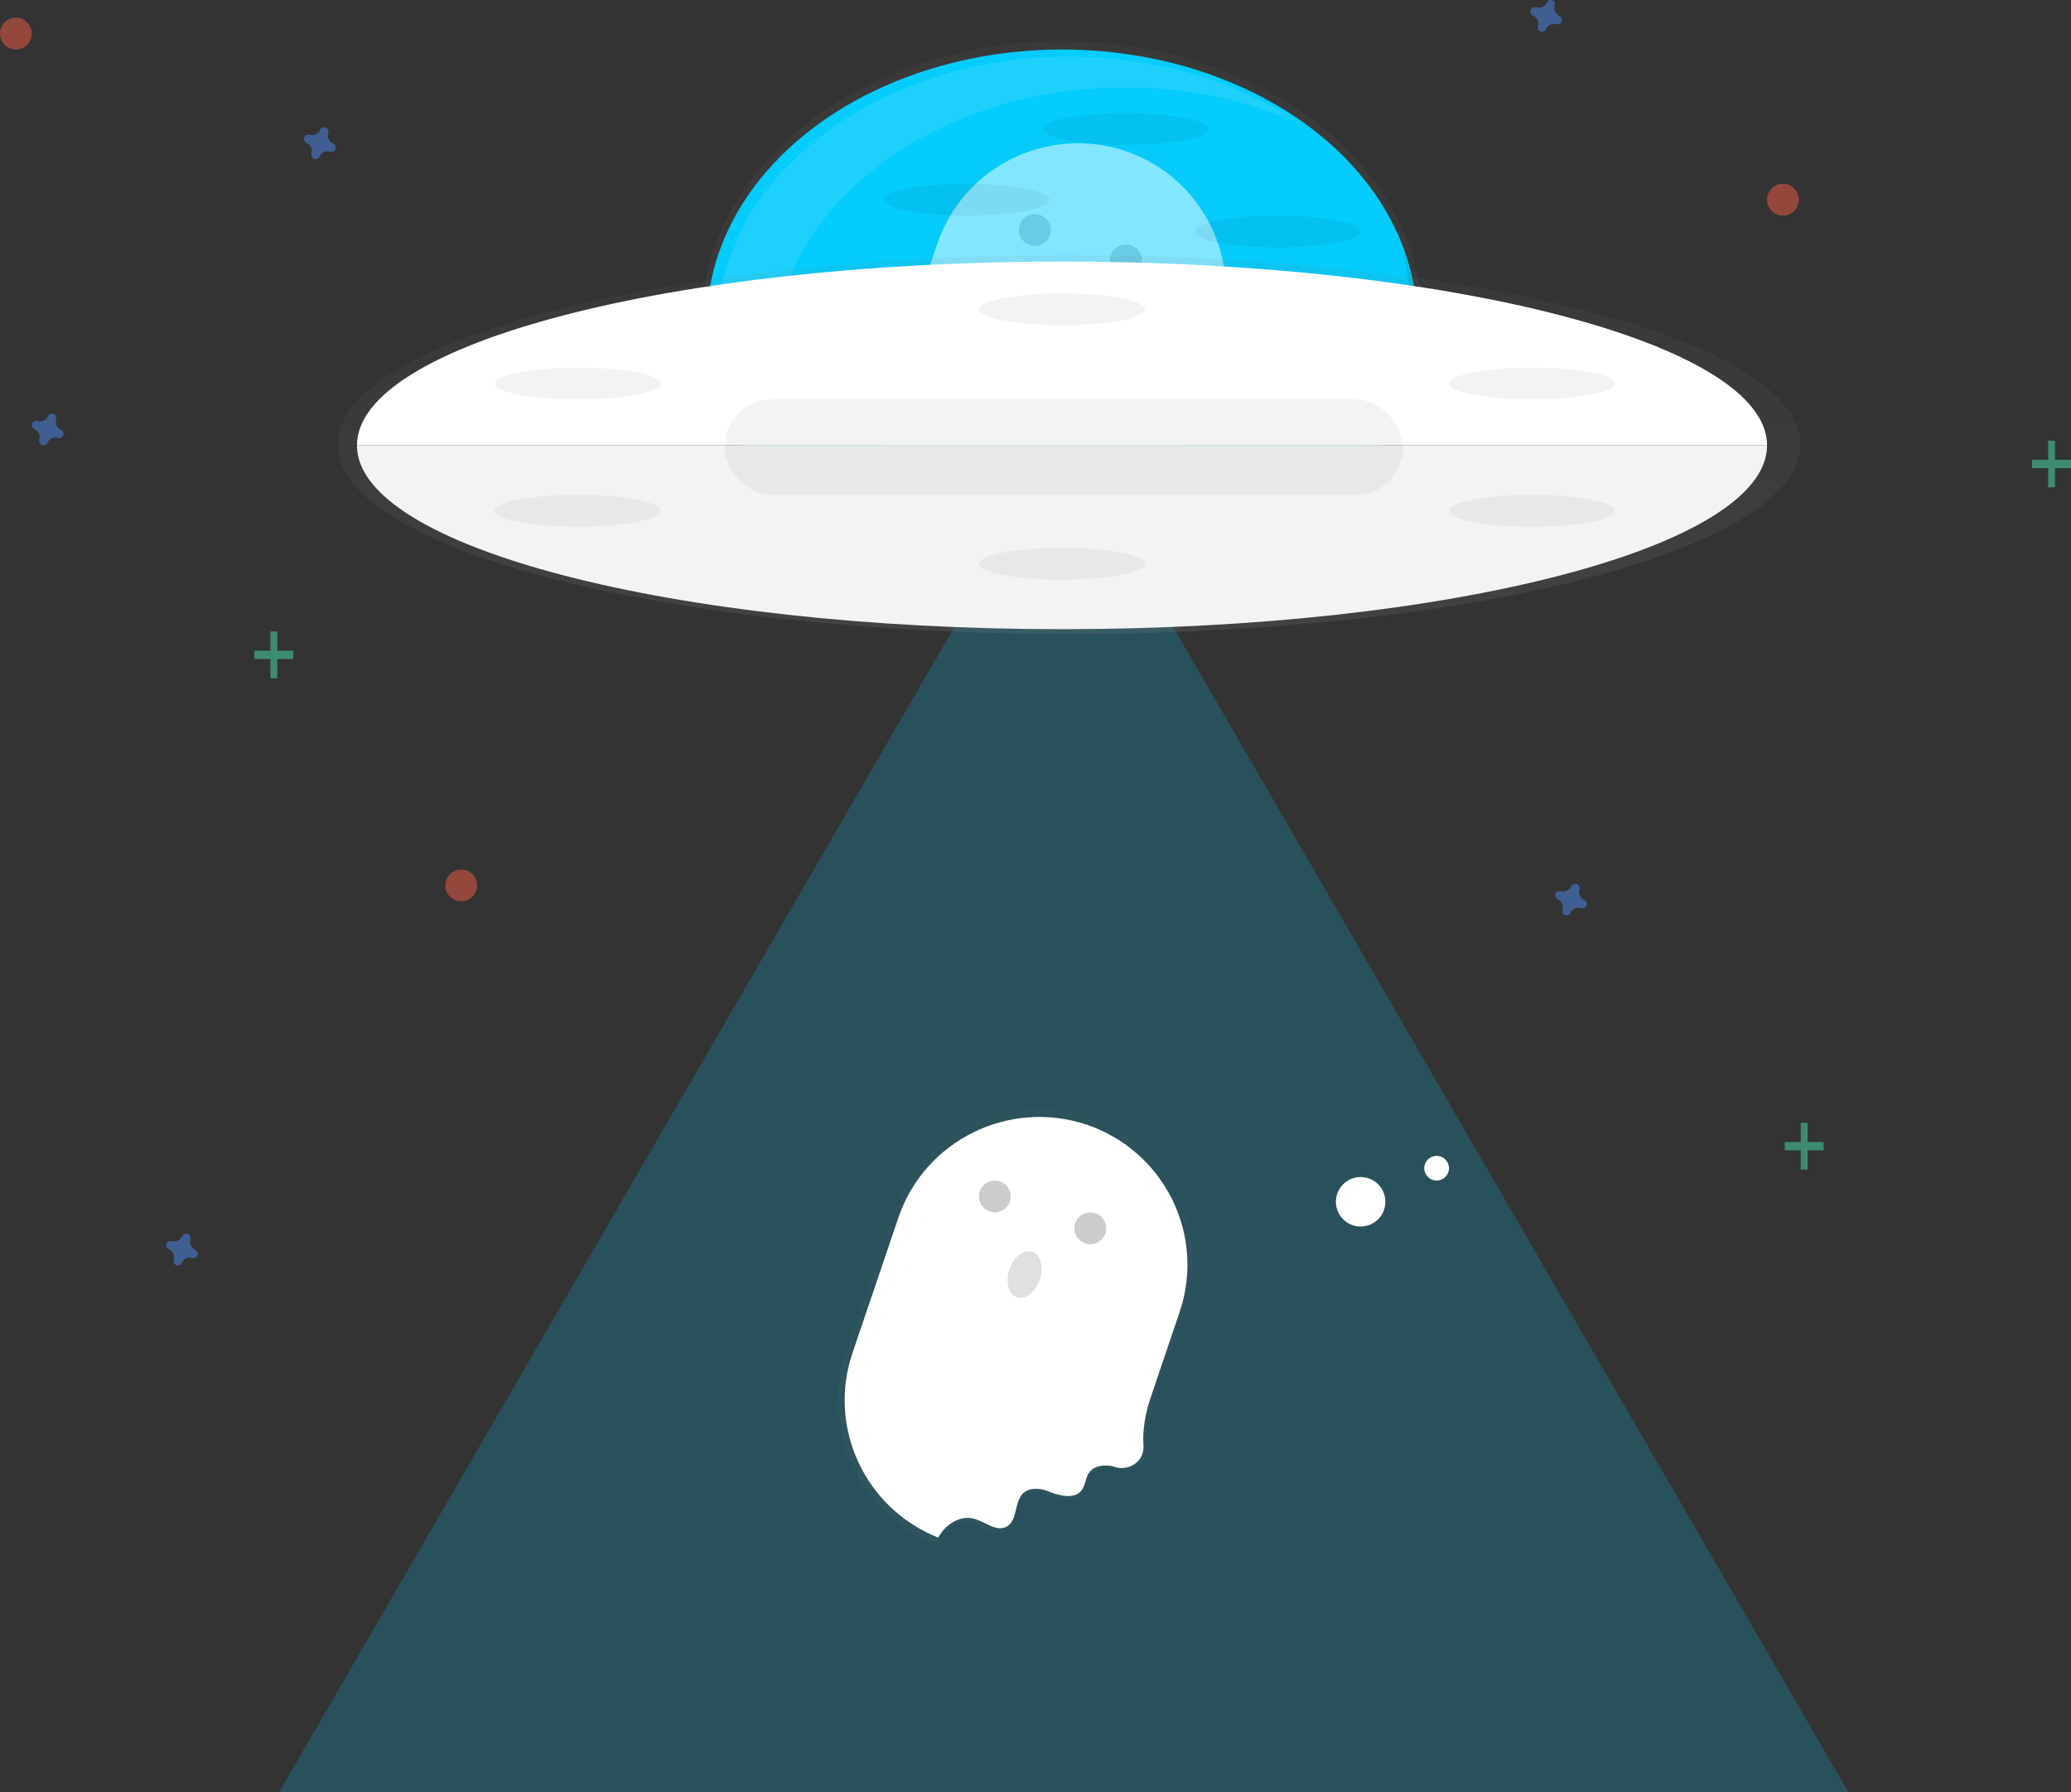 <?xml version="1.0" encoding="UTF-8"?>
<svg width="512px" height="443px" viewBox="0 0 512 443" version="1.1" 
    xmlns="http://www.w3.org/2000/svg" 
    xmlns:xlink="http://www.w3.org/1999/xlink">
    <rect x="0" y="0" width="512" height="443" fill="#333333" stroke="none"/>
    <!-- Generator: Sketch 64 (93537) - https://sketch.com -->
    <title>not_found_illustration</title>
    <desc>Created with Sketch.</desc>
    <defs>
        <linearGradient x1="50%" y1="100.004%" x2="50%" y2="-3.13124773e-15%" id="linearGradient-1">
            <stop stop-color="#808080" stop-opacity="0.25" offset="0%"></stop>
            <stop stop-color="#808080" stop-opacity="0.12" offset="54%"></stop>
            <stop stop-color="#808080" stop-opacity="0.1" offset="100%"></stop>
        </linearGradient>
        <linearGradient x1="36.847%" y1="103.528%" x2="64.085%" y2="4.651%" id="linearGradient-2">
            <stop stop-color="#808080" stop-opacity="0.25" offset="0%"></stop>
            <stop stop-color="#808080" stop-opacity="0.12" offset="54%"></stop>
            <stop stop-color="#808080" stop-opacity="0.1" offset="100%"></stop>
        </linearGradient>
        <linearGradient x1="36.926%" y1="102.99%" x2="64.164%" y2="4.113%" id="linearGradient-3">
            <stop stop-color="#808080" stop-opacity="0.25" offset="0%"></stop>
            <stop stop-color="#808080" stop-opacity="0.12" offset="54%"></stop>
            <stop stop-color="#808080" stop-opacity="0.1" offset="100%"></stop>
        </linearGradient>
        <linearGradient x1="50%" y1="100%" x2="50%" y2="-9.17895279e-15%" id="linearGradient-4">
            <stop stop-color="#808080" stop-opacity="0.25" offset="0%"></stop>
            <stop stop-color="#808080" stop-opacity="0.12" offset="54%"></stop>
            <stop stop-color="#808080" stop-opacity="0.1" offset="100%"></stop>
        </linearGradient>
    </defs>
    <g id="WebDesktop" stroke="none" stroke-width="1" fill="none" fill-rule="evenodd">
        <g id="404" transform="translate(-384, -354)" fill-rule="nonzero">
            <g id="not_found_illustration" transform="translate(384, 354)">
                <g id="Group" opacity="0.8" transform="translate(172.997, 9.611)" fill="url(#linearGradient-1)">
                    <ellipse id="Oval" cx="89.556" cy="70.091" rx="89.227" ry="69.57"></ellipse>
                </g>
                <ellipse id="Oval" fill="#04CCFC" cx="262.553" cy="79.95" rx="87.809" ry="67.717"></ellipse>
                <path d="M191.208,89.018 C191.208,51.803 230.147,21.633 278.186,21.633 C293.1,21.551 307.866,24.599 321.529,30.58 C306.241,20.255 286.24,13.98 264.349,13.98 C216.311,13.98 177.365,44.15 177.365,81.365 C177.365,106.353 194.925,128.165 221.012,139.803 C202.748,127.448 191.208,109.281 191.208,89.018 Z" id="Path" fill="#FFFFFF" opacity="0.1"></path>
                <polygon id="Path" fill="#04CCFC" opacity="0.2" points="262.99 108.347 359.973 275.677 456.956 443 262.99 443 69.024 443 166.007 275.677"></polygon>
                <g id="Group" opacity="0.3" transform="translate(207.072, 273.489)" fill="url(#linearGradient-2)">
                    <path d="M78.307,72.163 L85.811,50.015 C91.109,34.18 85.378,16.762 71.692,7.106 L71.753,7.07 C68.801,5.003 65.565,3.372 62.143,2.227 L62.143,2.227 L62.04,2.191 L61.924,2.155 L61.924,2.155 C58.603,1.038 55.141,0.39 51.639,0.23 C50.4,0.166 49.159,0.166 47.92,0.23 C45.771,0.342 43.636,0.636 41.536,1.108 C40.928,1.241 40.319,1.392 39.765,1.556 C39.212,1.719 38.591,1.895 38.013,2.082 C36.856,2.464 35.718,2.893 34.604,3.384 C34.045,3.626 33.491,3.88 32.949,4.152 C31.311,4.957 29.735,5.879 28.233,6.912 C27.727,7.257 27.234,7.615 26.748,7.978 C20.732,12.528 16.229,18.769 13.821,25.894 L2.027,60.789 C0.17,66.262 -0.388,72.087 0.396,77.81 C0.517,78.688 0.669,79.559 0.846,80.425 C1.022,81.291 1.242,82.144 1.455,82.991 C1.619,83.554 1.789,84.117 1.978,84.674 C2.258,85.503 2.587,86.333 2.897,87.144 C3.122,87.682 3.359,88.221 3.609,88.754 C4.102,89.813 4.65,90.848 5.24,91.859 C5.83,92.87 6.457,93.856 7.163,94.813 C7.674,95.527 8.216,96.229 8.776,96.907 C9.531,97.815 10.322,98.723 11.162,99.528 C14.797,103.173 19.147,106.035 23.942,107.936 L23.942,107.936 L23.942,107.936 L24.149,108.02 C24.406,107.566 24.691,107.127 25.001,106.707 C26.827,104.219 30.004,102.47 33.028,103.123 C33.247,103.172 33.466,103.238 33.686,103.305 C35.219,103.844 36.728,104.806 38.207,105.278 C39.296,105.765 40.545,105.749 41.622,105.236 C44.579,103.668 43.484,98.723 46.022,96.556 C46.14,96.456 46.264,96.363 46.393,96.278 C46.357,96.234 46.324,96.187 46.296,96.138 C48.255,94.928 50.97,95.733 53.227,96.514 C55.662,97.367 58.839,97.942 60.53,95.963 C61.675,94.607 61.589,92.543 62.679,91.121 C63.945,89.486 66.33,89.305 68.393,89.595 L68.497,89.625 C72.453,91.248 76.774,88.554 76.469,84.311 C76.11,78.652 77.9,73.319 78.307,72.163 Z" id="Path"></path>
                </g>
                <path d="M232.78,378.817 C234.559,376.394 237.612,374.698 240.537,375.358 C243.462,376.018 246.234,378.786 248.836,377.399 C252.395,375.509 249.872,368.562 255.649,368.047 C256.852,367.968 258.058,368.175 259.164,368.652 C261.602,369.64 265.416,370.754 267.293,368.531 C268.396,367.223 268.317,365.23 269.371,363.873 C270.59,362.298 272.911,362.098 274.892,362.401 L274.989,362.432 C278.81,364 282.99,361.396 282.691,357.301 C282.307,351.849 284.05,346.713 284.428,345.598 L291.667,324.21 C298.077,305.121 287.771,284.471 268.603,277.998 L268.603,277.998 C249.403,271.634 228.638,281.881 222.128,300.931 L210.715,334.568 C204.558,352.932 213.858,372.886 231.933,380.089 C232.19,379.649 232.473,379.224 232.78,378.817 L232.78,378.817 Z" id="Path" fill="#FFFFFF"></path>
                <ellipse id="Oval" fill="#000000" opacity="0.2" cx="245.952" cy="295.77" rx="3.932" ry="3.932"></ellipse>
                <ellipse id="Oval" fill="#000000" opacity="0.2" cx="269.543" cy="303.634" rx="3.932" ry="3.932"></ellipse>
                <ellipse id="Oval" fill="#E0E0E0" transform="translate(253.307, 315.065) rotate(-71.4) translate(-253.307, -315.065) " cx="253.307" cy="315.065" rx="5.947" ry="3.968"></ellipse>
                <ellipse id="Oval" fill="#FFFFFF" cx="336.382" cy="297.081" rx="6.116" ry="6.116"></ellipse>
                <ellipse id="Oval" fill="#FFFFFF" cx="355.167" cy="288.78" rx="3.058" ry="3.058"></ellipse>
                <g id="Group" opacity="0.5" transform="translate(216.683, 33.203)">
                    <g opacity="0.3" fill="url(#linearGradient-3)" id="Path">
                        <path d="M78.307,72.163 L85.811,50.015 C91.109,34.18 85.378,16.762 71.692,7.106 L71.753,7.07 C68.801,5.003 65.565,3.372 62.143,2.227 L62.143,2.227 L62.04,2.191 L61.924,2.155 L61.924,2.155 C58.603,1.038 55.141,0.39 51.639,0.23 C50.4,0.166 49.159,0.166 47.92,0.23 C45.771,0.342 43.636,0.636 41.536,1.108 C40.928,1.241 40.319,1.392 39.765,1.556 C39.212,1.719 38.591,1.895 38.013,2.082 C36.856,2.464 35.718,2.893 34.604,3.384 C34.045,3.626 33.491,3.88 32.949,4.152 C31.311,4.957 29.735,5.879 28.233,6.912 C27.727,7.257 27.234,7.615 26.748,7.978 C20.732,12.528 16.229,18.769 13.821,25.894 L2.027,60.789 C0.17,66.262 -0.388,72.087 0.396,77.81 C0.517,78.688 0.669,79.559 0.846,80.425 C1.022,81.291 1.242,82.144 1.455,82.991 C1.619,83.554 1.789,84.117 1.978,84.674 C2.258,85.503 2.587,86.333 2.897,87.144 C3.122,87.682 3.359,88.221 3.609,88.754 C4.102,89.813 4.65,90.848 5.24,91.859 C5.83,92.87 6.457,93.856 7.163,94.813 C7.674,95.527 8.216,96.229 8.776,96.907 C9.531,97.815 10.322,98.693 11.162,99.528 C14.797,103.173 19.147,106.035 23.942,107.936 L23.942,107.936 L23.942,107.936 L24.149,108.02 C24.406,107.566 24.691,107.127 25.001,106.707 C26.827,104.219 30.004,102.47 33.028,103.123 C33.247,103.172 33.466,103.238 33.686,103.305 C35.219,103.844 36.728,104.806 38.207,105.278 C39.296,105.765 40.545,105.749 41.622,105.236 C44.579,103.668 43.484,98.723 46.022,96.556 C46.14,96.456 46.264,96.363 46.393,96.278 C46.357,96.234 46.324,96.187 46.296,96.138 C48.255,94.928 50.97,95.733 53.227,96.514 C55.662,97.367 58.839,97.942 60.53,95.963 C61.675,94.607 61.589,92.543 62.679,91.121 C63.945,89.486 66.33,89.305 68.393,89.595 L68.497,89.595 C72.453,91.217 76.774,88.524 76.469,84.281 C76.11,78.652 77.9,73.319 78.307,72.163 Z"></path>
                    </g>
                    <path d="M25.689,104.843 C27.466,102.421 30.515,100.727 33.436,101.386 C36.357,102.046 39.126,104.812 41.725,103.426 C45.279,101.538 42.76,94.595 48.529,94.08 C49.731,94.001 50.935,94.209 52.041,94.686 C54.475,95.672 58.285,96.786 60.159,94.565 C61.261,93.257 61.182,91.266 62.235,89.91 C63.452,88.336 65.77,88.136 67.748,88.439 L67.846,88.469 C71.662,90.037 75.837,87.434 75.538,83.343 C75.155,77.895 76.896,72.762 77.273,71.648 L84.503,50.275 C90.905,31.201 80.612,10.566 61.468,4.098 L61.468,4.098 C42.292,-2.261 21.552,7.978 15.05,27.014 L3.652,60.626 C-2.499,78.977 6.79,98.916 24.843,106.114 C25.099,105.674 25.382,105.249 25.689,104.843 Z" id="Path" fill="#FFFFFF"></path>
                    <ellipse id="Oval" fill="#000000" opacity="0.2" cx="39.163" cy="23.655" rx="3.962" ry="3.94"></ellipse>
                    <ellipse id="Oval" fill="#000000" opacity="0.2" cx="61.693" cy="31.191" rx="3.962" ry="3.94"></ellipse>
                </g>
                <path d="M346.641,61.164 C347.775,65.51 348.347,69.982 348.343,74.472 C348.343,111.535 309.238,141.581 260.997,141.581 C221.514,141.557 188.155,121.438 177.365,93.829 C185.38,124.541 220.672,147.667 263.01,147.667 C311.251,147.667 350.362,117.62 350.362,80.557 C350.349,73.919 349.087,67.342 346.641,61.164 L346.641,61.164 Z" id="Path" fill="#000000" opacity="0.1"></path>
                <g id="Group" opacity="0.8" transform="translate(83.003, 62.911)" fill="url(#linearGradient-4)">
                    <ellipse id="Oval" cx="181.297" cy="46.99" rx="180.796" ry="46.827"></ellipse>
                </g>
                <path d="M262.553,64.659 C166.289,64.659 88.246,84.998 88.246,110.095 L436.86,110.095 C436.86,84.998 358.817,64.659 262.553,64.659 Z" id="Path" fill="#FFFFFF"></path>
                <path d="M262.553,155.531 C358.817,155.531 436.86,135.189 436.86,110.095 L88.246,110.095 C88.246,135.189 166.289,155.531 262.553,155.531 Z" id="Path" fill="#FFFFFF"></path>
                <path d="M262.553,155.531 C358.817,155.531 436.86,135.189 436.86,110.095 L88.246,110.095 C88.246,135.189 166.289,155.531 262.553,155.531 Z" id="Path" fill="#000000" opacity="0.05"></path>
                <rect id="Rectangle" fill="#000000" opacity="0.05" x="179.113" y="98.736" width="167.754" height="23.592" rx="11.796"></rect>
                <path d="M82.358,35.452 C81.354,35.014 80.836,33.894 81.154,32.846 C81.179,32.768 81.194,32.687 81.201,32.605 L81.201,32.605 C81.232,32.128 80.945,31.688 80.496,31.522 C80.047,31.357 79.543,31.506 79.257,31.889 L79.257,31.889 C79.21,31.955 79.17,32.026 79.139,32.1 C78.703,33.106 77.58,33.624 76.531,33.304 C76.453,33.28 76.372,33.264 76.29,33.257 L76.29,33.257 C75.813,33.226 75.372,33.512 75.207,33.961 C75.041,34.409 75.191,34.913 75.574,35.199 L75.574,35.199 C75.639,35.249 75.71,35.291 75.785,35.323 C76.79,35.761 77.307,36.881 76.989,37.929 C76.965,38.005 76.95,38.084 76.942,38.164 L76.942,38.164 C76.909,38.642 77.194,39.085 77.644,39.252 C78.094,39.419 78.6,39.27 78.887,38.885 L78.887,38.885 C78.935,38.818 78.974,38.745 79.004,38.668 C79.451,37.674 80.571,37.17 81.612,37.494 C81.691,37.518 81.771,37.534 81.853,37.541 L81.853,37.541 C82.33,37.572 82.771,37.286 82.937,36.837 C83.102,36.389 82.953,35.885 82.57,35.599 L82.57,35.599 C82.506,35.54 82.435,35.491 82.358,35.452 Z" id="Path" fill="#4D8AF0" opacity="0.5"></path>
                <path d="M391.653,222.438 C390.656,221.989 390.15,220.872 390.473,219.832 C390.498,219.754 390.514,219.673 390.521,219.591 L390.521,219.591 C390.552,219.114 390.264,218.674 389.813,218.509 C389.363,218.343 388.857,218.492 388.569,218.875 L388.569,218.875 C388.522,218.941 388.482,219.012 388.451,219.087 C388.013,220.092 386.886,220.61 385.833,220.29 C385.755,220.266 385.674,220.25 385.592,220.243 L385.592,220.243 C385.112,220.212 384.67,220.499 384.504,220.947 C384.338,221.396 384.488,221.899 384.872,222.186 L384.872,222.186 C384.937,222.236 385.009,222.277 385.085,222.309 C386.081,222.757 386.587,223.875 386.264,224.915 C386.24,224.991 386.224,225.07 386.217,225.15 L386.217,225.15 C386.183,225.628 386.47,226.071 386.921,226.238 C387.372,226.405 387.88,226.256 388.168,225.872 L388.168,225.872 C388.217,225.805 388.256,225.732 388.286,225.654 C388.735,224.66 389.859,224.156 390.904,224.481 C390.983,224.505 391.064,224.52 391.146,224.528 L391.146,224.528 C391.625,224.558 392.067,224.272 392.233,223.823 C392.399,223.375 392.25,222.871 391.865,222.585 L391.865,222.585 C391.801,222.527 391.73,222.477 391.653,222.438 L391.653,222.438 Z" id="Path" fill="#4D8AF0" opacity="0.5"></path>
                <path d="M48.283,308.941 C47.279,308.503 46.761,307.383 47.079,306.335 C47.104,306.257 47.119,306.176 47.126,306.094 L47.126,306.094 C47.157,305.617 46.87,305.177 46.421,305.011 C45.972,304.846 45.468,304.995 45.182,305.378 L45.182,305.378 C45.135,305.444 45.095,305.515 45.064,305.59 C44.628,306.595 43.505,307.113 42.456,306.793 C42.378,306.769 42.297,306.753 42.215,306.746 L42.215,306.746 C41.738,306.715 41.297,307.002 41.132,307.45 C40.966,307.899 41.115,308.402 41.499,308.689 L41.499,308.689 C41.564,308.739 41.635,308.78 41.71,308.812 C42.715,309.25 43.232,310.37 42.914,311.418 C42.89,311.494 42.874,311.573 42.867,311.653 L42.867,311.653 C42.834,312.131 43.119,312.574 43.569,312.741 C44.019,312.908 44.525,312.759 44.812,312.375 L44.812,312.375 C44.86,312.308 44.899,312.235 44.929,312.157 C45.376,311.163 46.496,310.659 47.537,310.984 C47.615,311.008 47.696,311.023 47.778,311.031 L47.778,311.031 C48.255,311.061 48.696,310.775 48.862,310.326 C49.027,309.878 48.878,309.374 48.495,309.088 L48.495,309.088 C48.431,309.029 48.36,308.98 48.283,308.941 Z" id="Path" fill="#4D8AF0" opacity="0.5"></path>
                <path d="M15.052,106.227 C14.059,105.778 13.556,104.661 13.878,103.621 C13.902,103.543 13.918,103.462 13.925,103.38 L13.925,103.38 C13.955,102.903 13.669,102.463 13.22,102.297 C12.771,102.132 12.267,102.281 11.98,102.664 L11.98,102.664 C11.933,102.73 11.894,102.801 11.863,102.876 C11.426,103.881 10.304,104.399 9.255,104.079 C9.176,104.055 9.096,104.039 9.014,104.032 L9.014,104.032 C8.537,104.001 8.096,104.288 7.93,104.736 C7.765,105.185 7.914,105.688 8.297,105.975 L8.297,105.975 C8.362,106.025 8.433,106.066 8.509,106.098 C9.513,106.536 10.031,107.656 9.713,108.704 C9.689,108.78 9.673,108.859 9.666,108.939 L9.666,108.939 C9.632,109.417 9.918,109.86 10.368,110.027 C10.817,110.194 11.323,110.045 11.61,109.661 L11.61,109.661 C11.658,109.594 11.698,109.521 11.728,109.443 C12.175,108.449 13.294,107.945 14.336,108.27 C14.414,108.294 14.495,108.309 14.577,108.317 L14.577,108.317 C15.054,108.347 15.495,108.061 15.66,107.612 C15.826,107.164 15.676,106.66 15.293,106.374 L15.293,106.374 C15.221,106.313 15.139,106.264 15.052,106.227 Z" id="Path" fill="#4D8AF0" opacity="0.5"></path>
                <path d="M385.538,3.964 C384.562,3.519 384.067,2.411 384.383,1.379 C384.408,1.301 384.423,1.221 384.43,1.14 L384.43,1.14 C384.46,0.667 384.178,0.23 383.737,0.066 C383.295,-0.098 382.8,0.05 382.518,0.43 L382.518,0.43 C382.472,0.495 382.433,0.566 382.403,0.64 C381.963,1.626 380.862,2.126 379.838,1.804 C379.761,1.78 379.682,1.765 379.602,1.757 L379.602,1.757 C379.087,1.649 378.571,1.935 378.388,2.432 C378.204,2.929 378.409,3.486 378.868,3.743 L378.868,3.743 C378.932,3.792 379.002,3.834 379.076,3.865 C380.052,4.31 380.548,5.418 380.231,6.45 C380.207,6.526 380.192,6.604 380.185,6.683 L380.185,6.683 C380.135,7.177 380.427,7.64 380.892,7.804 C381.356,7.967 381.872,7.788 382.137,7.37 L382.137,7.37 C382.184,7.304 382.223,7.231 382.252,7.155 C382.692,6.168 383.793,5.668 384.816,5.99 C384.894,6.014 384.973,6.03 385.053,6.037 L385.053,6.037 C385.523,6.067 385.956,5.783 386.119,5.338 C386.281,4.893 386.135,4.394 385.758,4.11 L385.758,4.11 C385.692,4.051 385.618,4.002 385.538,3.964 L385.538,3.964 Z" id="Path" fill="#4D8AF0" opacity="0.5"></path>
                <g id="Group" opacity="0.5" transform="translate(62.908, 155.531)" fill="#47E6B1">
                    <rect id="Rectangle" x="3.957" y="0.578" width="1.696" height="11.553"></rect>
                    <polygon id="Rectangle" transform="translate(4.805, 6.354) rotate(90) translate(-4.805, -6.354) " points="3.786 1.549 5.825 1.549 5.825 11.16 3.786 11.16"></polygon>
                </g>
                <g id="Group" opacity="0.5" transform="translate(502.389, 108.347)" fill="#47E6B1">
                    <rect id="Rectangle" x="3.957" y="0.578" width="1.696" height="11.553"></rect>
                    <polygon id="Rectangle" transform="translate(4.805, 6.354) rotate(90) translate(-4.805, -6.354) " points="3.786 1.549 5.825 1.549 5.825 11.16 3.786 11.16"></polygon>
                </g>
                <g id="Group" opacity="0.5" transform="translate(441.229, 276.984)" fill="#47E6B1">
                    <rect id="Rectangle" x="3.957" y="0.578" width="1.696" height="11.553"></rect>
                    <polygon id="Rectangle" transform="translate(4.805, 6.354) rotate(90) translate(-4.805, -6.354) " points="3.786 1.549 5.825 1.549 5.825 11.16 3.786 11.16"></polygon>
                </g>
                <ellipse id="Oval" fill="#F55F44" opacity="0.5" cx="440.792" cy="49.368" rx="3.932" ry="3.932"></ellipse>
                <ellipse id="Oval" fill="#F55F44" opacity="0.5" cx="3.932" cy="8.301" rx="3.932" ry="3.932"></ellipse>
                <ellipse id="Oval" fill="#F55F44" opacity="0.5" cx="114.02" cy="218.879" rx="3.932" ry="3.932"></ellipse>
                <ellipse id="Oval" fill="#000000" opacity="0.05" cx="142.853" cy="94.804" rx="20.532" ry="3.932"></ellipse>
                <ellipse id="Oval" fill="#000000" opacity="0.05" cx="142.853" cy="126.259" rx="20.532" ry="3.932"></ellipse>
                <ellipse id="Oval" fill="#000000" opacity="0.05" cx="378.758" cy="94.804" rx="20.532" ry="3.932"></ellipse>
                <ellipse id="Oval" fill="#000000" opacity="0.05" cx="378.758" cy="126.259" rx="20.532" ry="3.932"></ellipse>
                <ellipse id="Oval" fill="#000000" opacity="0.05" cx="262.553" cy="76.455" rx="20.532" ry="3.932"></ellipse>
                <ellipse id="Oval" fill="#000000" opacity="0.05" cx="278.28" cy="31.893" rx="20.532" ry="3.932"></ellipse>
                <ellipse id="Oval" fill="#000000" opacity="0.05" cx="238.962" cy="49.368" rx="20.532" ry="3.932"></ellipse>
                <ellipse id="Oval" fill="#000000" opacity="0.05" cx="315.85" cy="57.232" rx="20.532" ry="3.932"></ellipse>
                <ellipse id="Oval" fill="#000000" opacity="0.05" cx="262.553" cy="139.366" rx="20.532" ry="3.932"></ellipse>
            </g>
        </g>
    </g>
</svg>